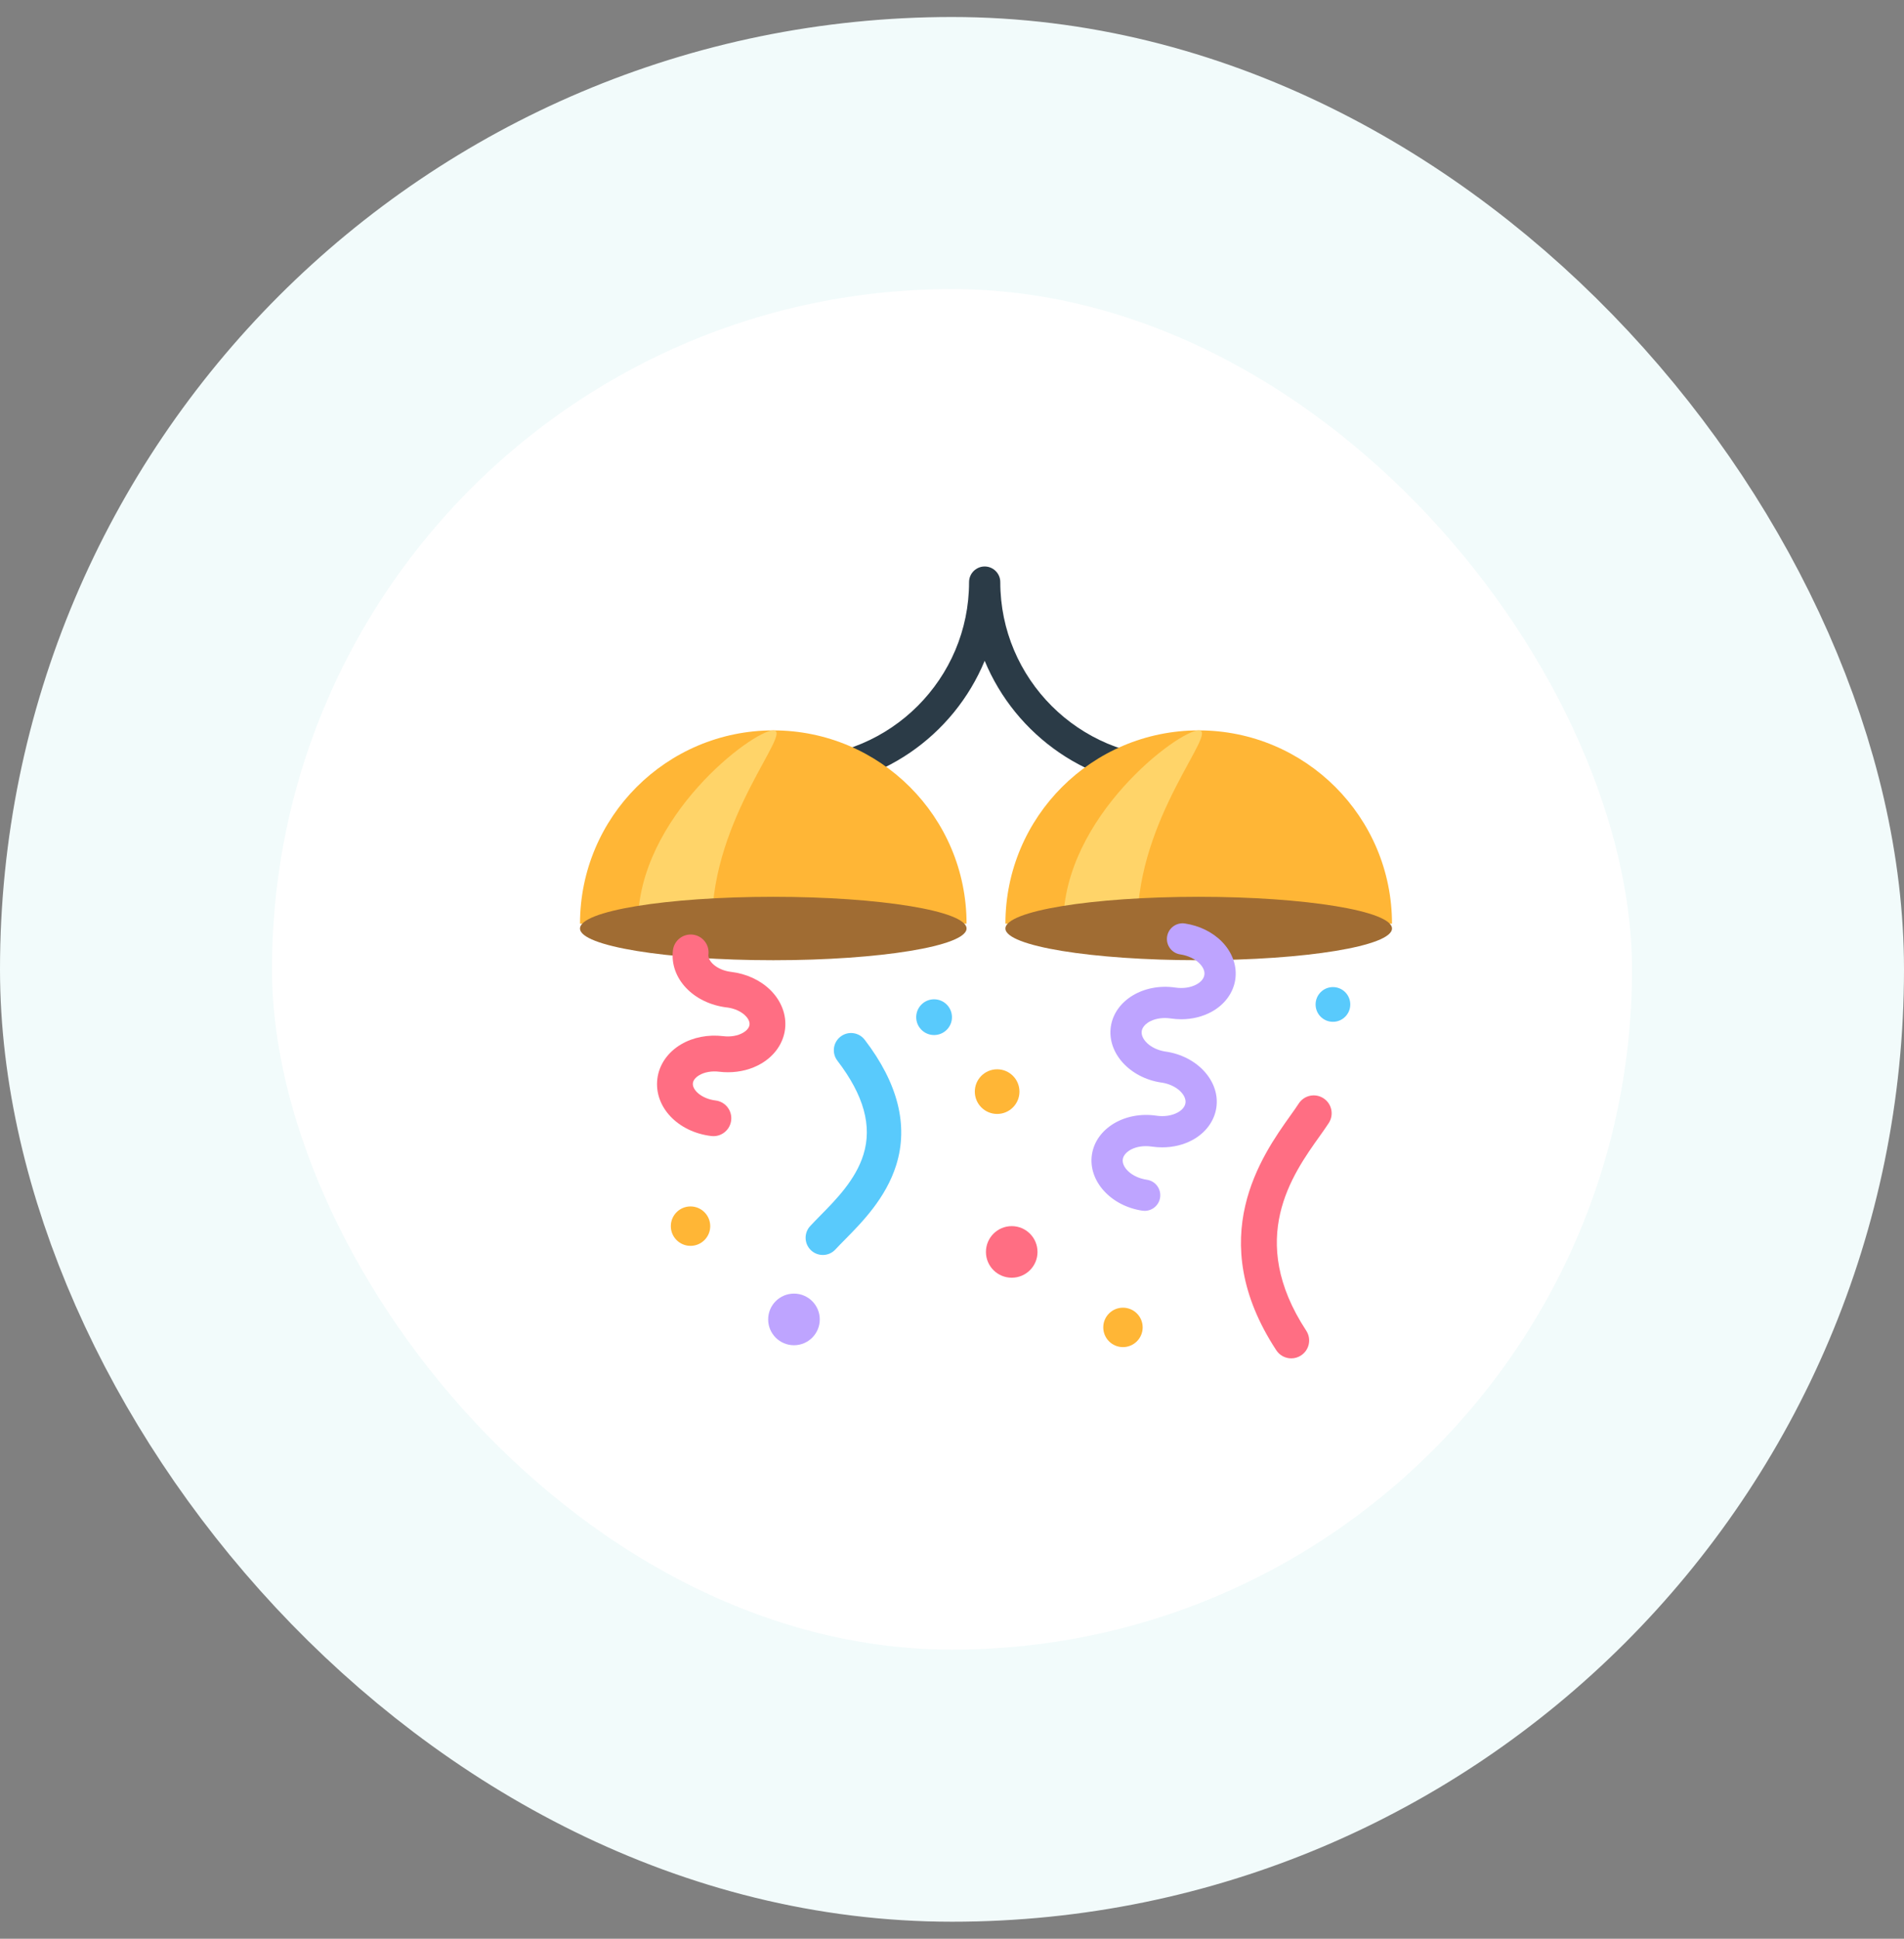 <svg width="56" height="57" viewBox="0 0 56 57" fill="none" xmlns="http://www.w3.org/2000/svg">
<rect x="0" y="0" width="56" height="57" fill="#808080" stroke="none"/>
<rect x="4" y="4.5" width="48" height="48" rx="24" fill="white"/>
<rect x="4" y="4.5" width="48" height="48" rx="24" stroke="#F2FBFB" stroke-width="8"/>
<g clip-path="url(#clip0_1589_14349)">
<path d="M35.029 22.723C35.029 22.845 34.981 22.962 34.895 23.048C34.809 23.134 34.692 23.182 34.57 23.182C32.043 23.182 29.872 21.629 28.961 19.428C28.05 21.629 25.879 23.182 23.352 23.182C23.098 23.182 22.893 22.977 22.893 22.723C22.893 22.47 23.098 22.265 23.352 22.265C26.192 22.265 28.502 19.954 28.502 17.114C28.502 16.861 28.708 16.655 28.961 16.655C29.214 16.655 29.42 16.861 29.42 17.114C29.42 19.954 31.73 22.265 34.57 22.265C34.692 22.265 34.809 22.313 34.895 22.399C34.981 22.485 35.029 22.602 35.029 22.723Z" fill="#2B3B47"/>
<path d="M17.059 27.158C17.059 24.019 19.604 21.474 22.744 21.474C25.883 21.474 28.428 24.019 28.428 27.158M40.941 27.158C40.941 24.019 38.395 21.474 35.256 21.474C32.116 21.474 29.571 24.019 29.571 27.158" fill="#FFB636"/>
<path d="M18.762 27.158C18.762 24.019 22.141 21.474 22.744 21.474C23.346 21.474 20.943 24.019 20.943 27.158M33.455 27.158C33.455 24.019 35.858 21.474 35.256 21.474C34.654 21.474 31.274 24.019 31.274 27.158" fill="#FFD469"/>
<path d="M22.744 28.231C19.604 28.231 17.059 27.814 17.059 27.299C17.059 26.784 19.604 26.367 22.744 26.367C25.883 26.367 28.428 26.784 28.428 27.299C28.428 27.814 25.883 28.231 22.744 28.231ZM40.941 27.299C40.941 26.784 38.395 26.367 35.256 26.367C32.116 26.367 29.571 26.784 29.571 27.299C29.571 27.814 32.116 28.231 35.256 28.231C38.395 28.231 40.941 27.814 40.941 27.299Z" fill="#A06C33"/>
<path d="M29.984 32.094C29.984 32.457 29.69 32.751 29.328 32.751C28.965 32.751 28.671 32.457 28.671 32.094C28.671 31.732 28.965 31.438 29.328 31.438C29.69 31.438 29.984 31.732 29.984 32.094ZM33.028 38.447C32.708 38.447 32.449 38.706 32.449 39.026C32.449 39.346 32.708 39.606 33.028 39.606C33.348 39.606 33.608 39.346 33.608 39.026C33.608 38.706 33.348 38.447 33.028 38.447ZM20.309 35.47C19.989 35.47 19.73 35.73 19.73 36.05C19.73 36.37 19.989 36.629 20.309 36.629C20.629 36.629 20.889 36.37 20.889 36.05C20.889 35.73 20.629 35.47 20.309 35.47Z" fill="#FFB636"/>
<path d="M24.111 38.792C24.111 39.211 23.771 39.551 23.352 39.551C22.933 39.551 22.593 39.211 22.593 38.792C22.593 38.373 22.933 38.033 23.352 38.033C23.771 38.033 24.111 38.373 24.111 38.792ZM35.943 27.69C35.666 27.406 35.277 27.215 34.848 27.151C34.597 27.114 34.363 27.288 34.326 27.539C34.289 27.79 34.462 28.023 34.713 28.06C34.941 28.094 35.15 28.193 35.285 28.332C35.346 28.394 35.445 28.52 35.423 28.663C35.402 28.807 35.271 28.899 35.195 28.941C35.025 29.035 34.797 29.069 34.569 29.035C33.637 28.898 32.786 29.412 32.672 30.182C32.558 30.952 33.224 31.69 34.156 31.828C34.161 31.829 34.166 31.829 34.171 31.829C34.623 31.902 34.9 32.202 34.867 32.43C34.845 32.574 34.715 32.666 34.638 32.708C34.468 32.801 34.24 32.836 34.012 32.802C33.08 32.664 32.229 33.178 32.115 33.948C32.001 34.718 32.667 35.457 33.599 35.595C33.622 35.598 33.645 35.6 33.667 35.6C33.891 35.6 34.087 35.436 34.121 35.208C34.158 34.957 33.985 34.723 33.734 34.686C33.273 34.618 32.989 34.313 33.023 34.083C33.057 33.852 33.417 33.642 33.878 33.711C33.981 33.726 34.083 33.733 34.185 33.733C34.507 33.733 34.818 33.658 35.082 33.512C35.465 33.301 35.718 32.955 35.775 32.564C35.889 31.794 35.223 31.056 34.291 30.918C34.285 30.917 34.279 30.917 34.272 30.916C33.822 30.843 33.547 30.544 33.58 30.316C33.614 30.085 33.974 29.876 34.435 29.944C34.537 29.959 34.64 29.967 34.742 29.967C35.064 29.967 35.375 29.891 35.639 29.745C36.022 29.534 36.274 29.189 36.332 28.798C36.39 28.407 36.248 28.003 35.943 27.69Z" fill="#BEA4FF"/>
<path d="M30.515 36.808C30.515 37.227 30.176 37.566 29.757 37.566C29.338 37.566 28.998 37.227 28.998 36.808C28.998 36.389 29.338 36.049 29.757 36.049C30.176 36.049 30.515 36.389 30.515 36.808ZM22.652 29.102C22.357 28.815 21.95 28.628 21.504 28.574C21.498 28.573 21.492 28.573 21.486 28.572C21.085 28.517 20.813 28.262 20.837 28.065C20.872 27.777 20.666 27.514 20.378 27.479C20.089 27.445 19.827 27.65 19.792 27.939C19.692 28.762 20.389 29.5 21.378 29.62C21.383 29.621 21.388 29.621 21.394 29.621C21.602 29.65 21.793 29.735 21.918 29.857C21.971 29.909 22.059 30.013 22.045 30.129C22.031 30.244 21.921 30.325 21.857 30.362C21.702 30.453 21.49 30.49 21.275 30.464C20.83 30.41 20.389 30.495 20.035 30.703C19.639 30.935 19.384 31.305 19.334 31.718C19.234 32.541 19.93 33.28 20.919 33.4C20.941 33.403 20.962 33.404 20.983 33.404C21.246 33.404 21.473 33.208 21.505 32.941C21.54 32.652 21.335 32.39 21.046 32.355C20.635 32.305 20.355 32.045 20.379 31.845C20.393 31.73 20.503 31.649 20.567 31.611C20.722 31.52 20.934 31.483 21.148 31.509C21.236 31.52 21.323 31.525 21.41 31.525C21.764 31.525 22.104 31.438 22.389 31.27C22.785 31.039 23.04 30.669 23.09 30.255C23.14 29.842 22.98 29.422 22.652 29.102ZM38.267 39.85C38.51 39.691 38.578 39.365 38.418 39.122C36.654 36.432 38.007 34.535 38.815 33.403C38.913 33.265 39.006 33.135 39.081 33.018C39.24 32.774 39.17 32.448 38.926 32.29C38.682 32.132 38.356 32.201 38.198 32.445C38.135 32.542 38.053 32.658 37.958 32.791C37.121 33.965 35.379 36.407 37.538 39.699C37.586 39.772 37.651 39.832 37.728 39.874C37.805 39.915 37.891 39.937 37.979 39.937C38.081 39.937 38.181 39.907 38.267 39.85Z" fill="#FF6E83"/>
<path d="M27.999 29.906C27.999 30.196 27.763 30.431 27.473 30.431C27.183 30.431 26.947 30.196 26.947 29.906C26.947 29.616 27.183 29.38 27.473 29.38C27.763 29.38 27.999 29.616 27.999 29.906ZM39.204 29.021C38.922 29.021 38.694 29.25 38.694 29.532C38.694 29.814 38.922 30.042 39.204 30.042C39.486 30.042 39.714 29.814 39.714 29.532C39.714 29.25 39.486 29.021 39.204 29.021ZM24.572 36.734C24.651 36.648 24.746 36.552 24.847 36.45C25.358 35.932 26.057 35.222 26.36 34.252C26.724 33.086 26.411 31.847 25.432 30.569C25.262 30.348 24.944 30.306 24.723 30.476C24.501 30.646 24.459 30.963 24.629 31.185C25.407 32.201 25.658 33.105 25.394 33.95C25.164 34.687 24.589 35.27 24.126 35.739C24.02 35.848 23.919 35.95 23.829 36.048C23.639 36.253 23.652 36.573 23.857 36.763C23.95 36.849 24.073 36.897 24.2 36.897C24.27 36.897 24.339 36.883 24.403 36.855C24.467 36.827 24.524 36.786 24.572 36.734Z" fill="#59CAFC"/>
</g>
<defs>
<clipPath id="clip0_1589_14349">
<rect width="24" height="24" fill="white" transform="translate(17 16.5)"/>
</clipPath>
</defs>
</svg>
